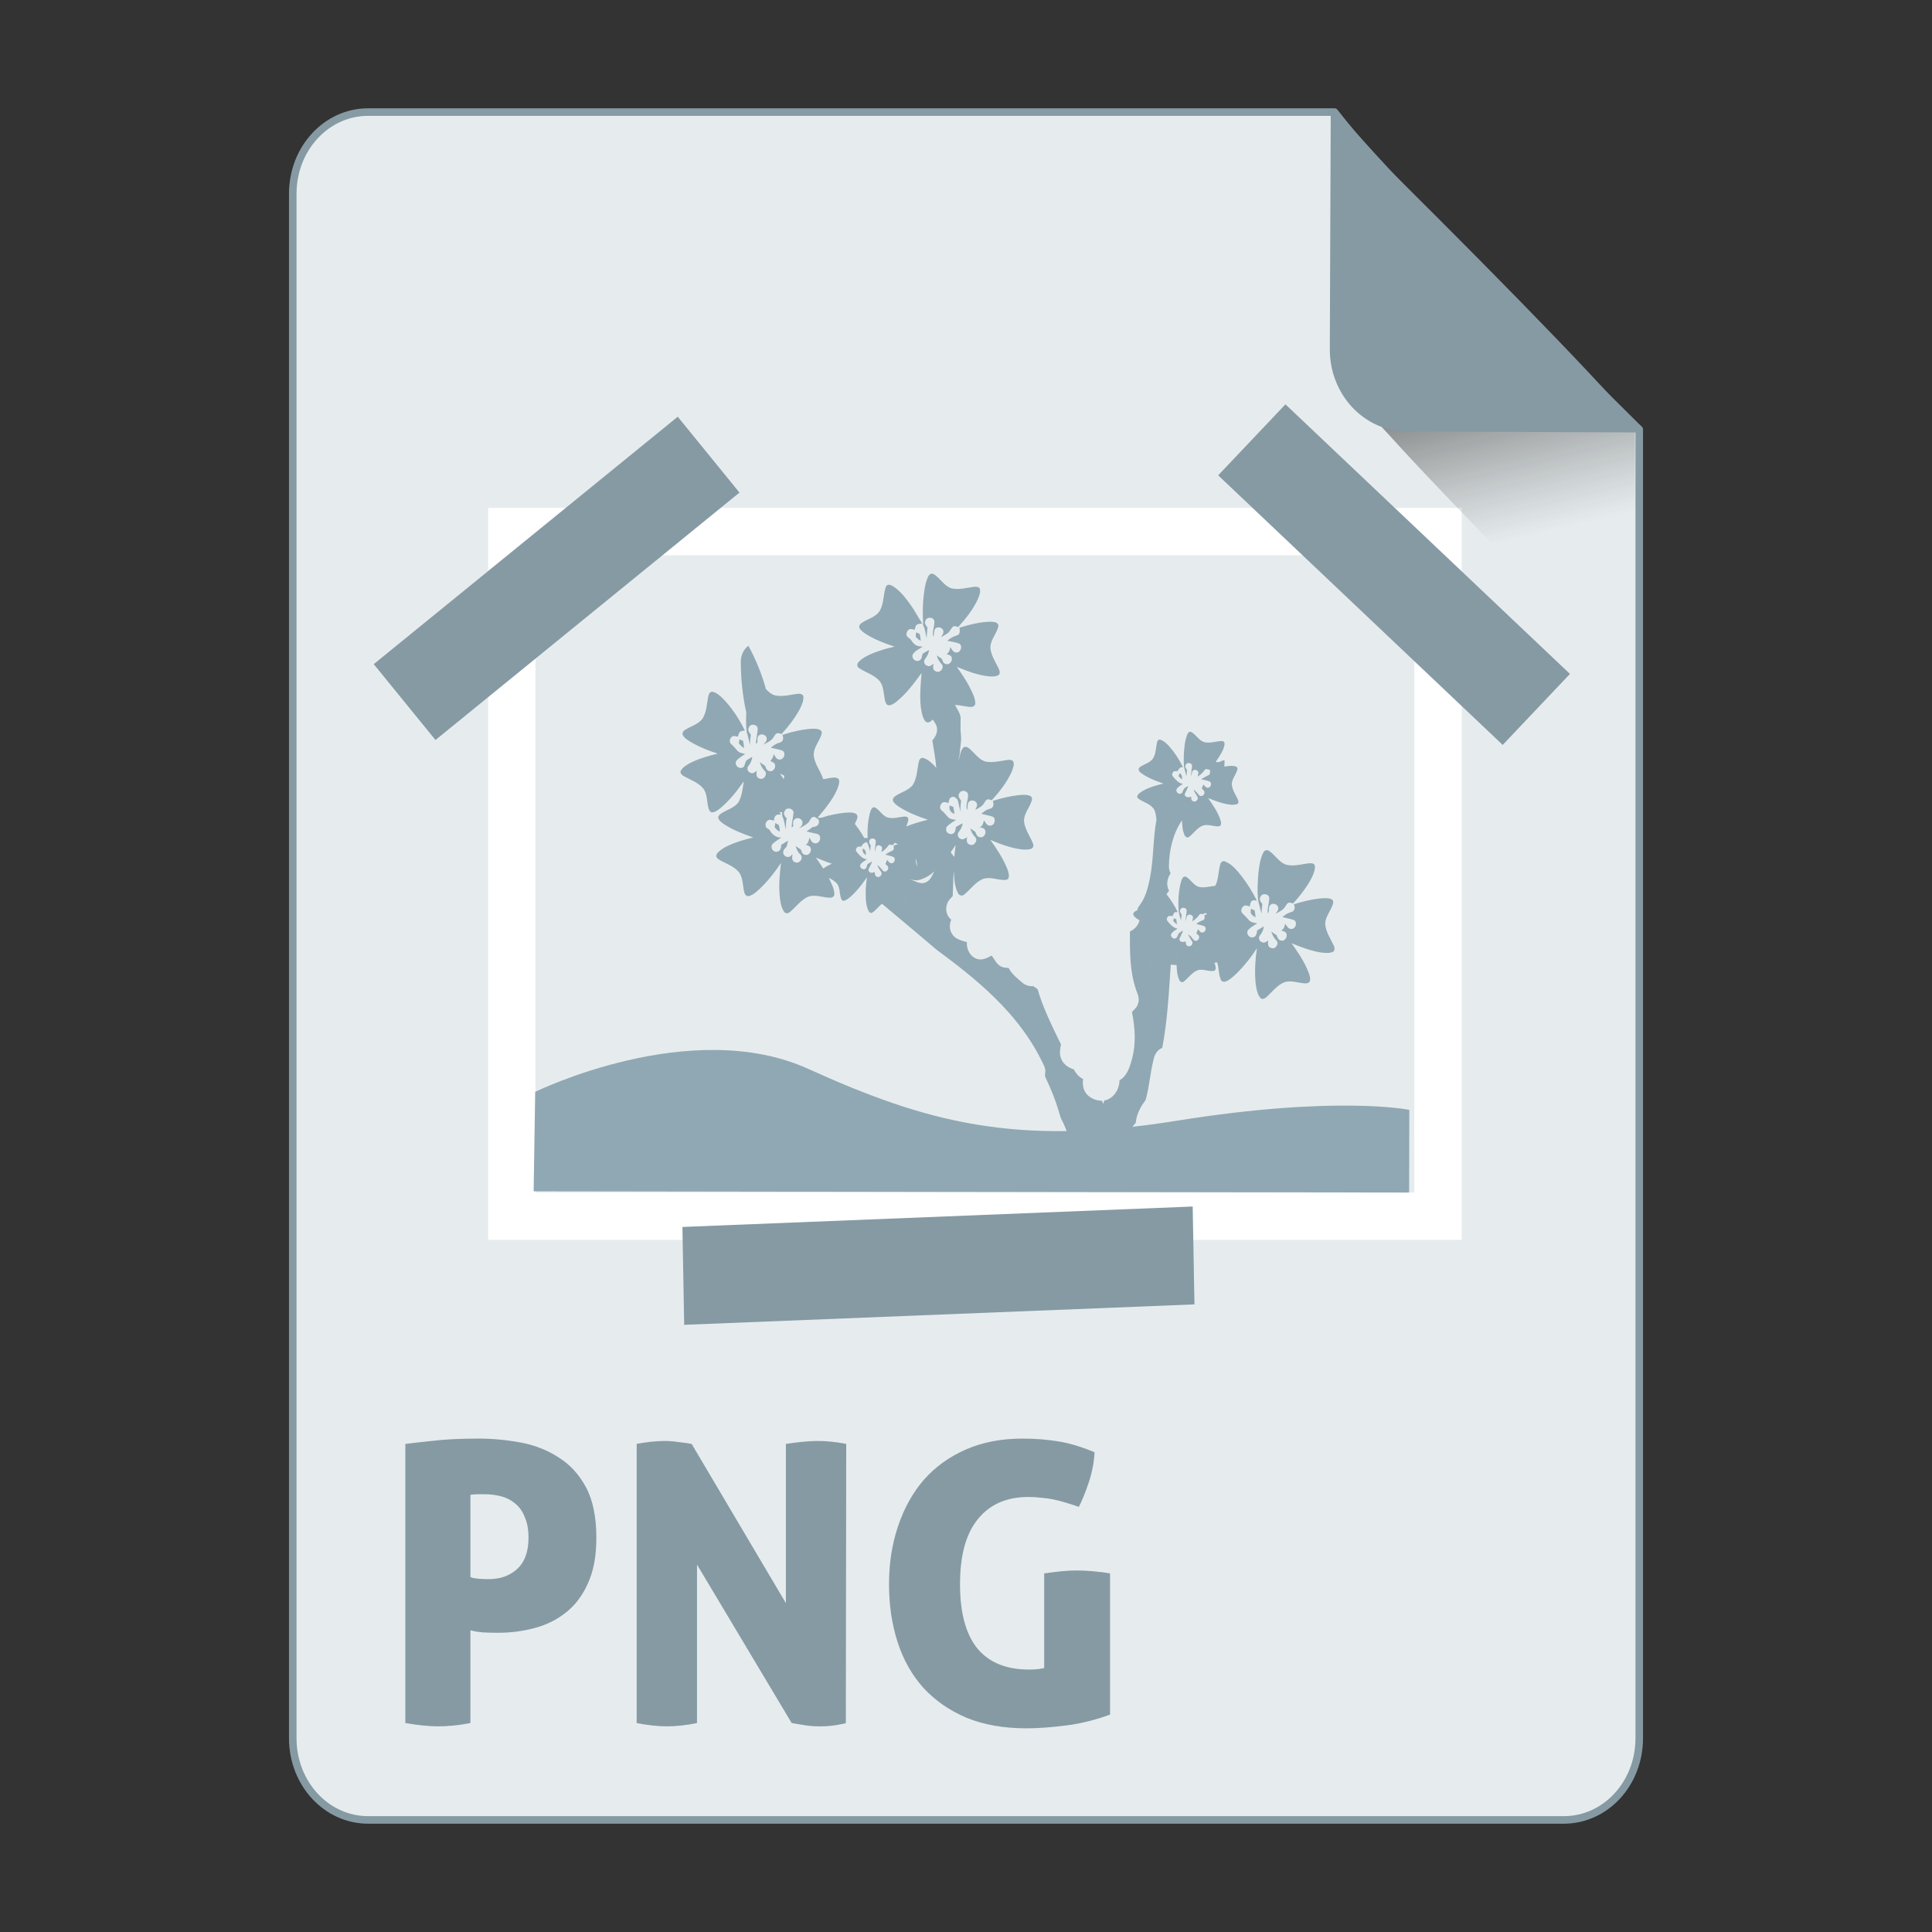 <?xml version="1.0" encoding="UTF-8" standalone="no"?>
<!-- Created with Inkscape (http://www.inkscape.org/) -->

<svg
   xmlns:osb="http://www.openswatchbook.org/uri/2009/osb"
   xmlns:dc="http://purl.org/dc/elements/1.1/"
   xmlns:cc="http://creativecommons.org/ns#"
   xmlns:rdf="http://www.w3.org/1999/02/22-rdf-syntax-ns#"
   xmlns:svg="http://www.w3.org/2000/svg"
   xmlns="http://www.w3.org/2000/svg"
   xmlns:xlink="http://www.w3.org/1999/xlink"
   xmlns:sodipodi="http://sodipodi.sourceforge.net/DTD/sodipodi-0.dtd"
   xmlns:inkscape="http://www.inkscape.org/namespaces/inkscape"
   width="512px"
   height="512px"
   viewBox="0 0 512 512"
   version="1.1"
   id="SVGRoot"
   inkscape:version="0.92.1 r15371"
   sodipodi:docname="png.svg">
  <rect x="0" y="0" width="512" height="512" fill="#333333" stroke="none"/>
  <sodipodi:namedview
     id="base"
     pagecolor="#ffffff"
     bordercolor="#666666"
     borderopacity="1.0"
     inkscape:pageopacity="0.0"
     inkscape:pageshadow="2"
     inkscape:zoom="0.25"
     inkscape:cx="218.37754"
     inkscape:cy="150.59474"
     inkscape:document-units="px"
     inkscape:current-layer="layer1"
     showgrid="false"
     inkscape:window-width="718"
     inkscape:window-height="475"
     inkscape:window-x="524"
     inkscape:window-y="119"
     inkscape:window-maximized="0" />
  <defs
     id="defs4710">
    <linearGradient
       id="linearGradient8384"
       inkscape:collect="always">
      <stop
         id="stop8380"
         offset="0"
         style="stop-color:#181818;stop-opacity:0.624" />
      <stop
         id="stop8382"
         offset="1"
         style="stop-color:#404040;stop-opacity:0" />
    </linearGradient>
    <linearGradient
       inkscape:collect="always"
       id="linearGradient4573">
      <stop
         style="stop-color:#181818;stop-opacity:0.306"
         offset="0"
         id="stop4569" />
      <stop
         style="stop-color:#404040;stop-opacity:0"
         offset="1"
         id="stop4571" />
    </linearGradient>
    <marker
       inkscape:stockid="DotM"
       orient="auto"
       refY="0.0"
       refX="0.0"
       id="DotM"
       style="overflow:visible"
       inkscape:isstock="true">
      <path
         id="path4618"
         d="M -2.5,-1.0 C -2.5,1.76 -4.74,4.0 -7.5,4.0 C -10.26,4.0 -12.5,1.76 -12.5,-1.0 C -12.5,-3.76 -10.26,-6.0 -7.5,-6.0 C -4.74,-6.0 -2.5,-3.76 -2.5,-1.0 z "
         style="fill-rule:evenodd;stroke:#000000;stroke-width:1.0pt"
         transform="scale(0.4) translate(7.4, 1)" />
    </marker>
    <linearGradient
       osb:paint="solid"
       id="linearGradient5207">
      <stop
         id="stop5209"
         offset="0"
         style="stop-color:#000015;stop-opacity:1;" />
    </linearGradient>
    <clipPath
       id="clipPath3006-9-8"
       clipPathUnits="userSpaceOnUse">
      <path
         inkscape:export-ydpi="90"
         inkscape:export-xdpi="90"
         transform="matrix(1.202,0,0,1.202,-93.204,-75.172)"
         d="m 483,275.5 a 192.5,192.5 0 1 1 -385,0 192.5,192.5 0 1 1 385,0 z"
         sodipodi:ry="192.5"
         sodipodi:rx="192.5"
         sodipodi:cy="275.5"
         sodipodi:cx="290.5"
         id="path3008-1-1"
         style="fill:#ffffff;fill-opacity:1;stroke:none;display:inline"
         sodipodi:type="arc" />
    </clipPath>
    <mask
       id="mask3818-4"
       maskUnits="userSpaceOnUse">
      <path
         sodipodi:type="arc"
         style="fill:#ffffff;fill-opacity:1;stroke:none;display:inline"
         id="path3820-9"
         sodipodi:cx="290.5"
         sodipodi:cy="275.5"
         sodipodi:rx="192.5"
         sodipodi:ry="192.5"
         d="m 483,275.5 a 192.5,192.5 0 1 1 -385,0 192.5,192.5 0 1 1 385,0 z"
         transform="matrix(1.202,0,0,1.202,-93.204,-75.172)"
         inkscape:export-xdpi="90"
         inkscape:export-ydpi="90" />
    </mask>
    <clipPath
       id="clipPath3006"
       clipPathUnits="userSpaceOnUse">
      <path
         inkscape:export-ydpi="90"
         inkscape:export-xdpi="90"
         transform="matrix(1.202,0,0,1.202,-93.204,-75.172)"
         d="m 483,275.5 a 192.5,192.5 0 1 1 -385,0 192.5,192.5 0 1 1 385,0 z"
         sodipodi:ry="192.5"
         sodipodi:rx="192.5"
         sodipodi:cy="275.5"
         sodipodi:cx="290.5"
         id="path3008"
         style="fill:#ffffff;fill-opacity:1;stroke:none;display:inline"
         sodipodi:type="arc" />
    </clipPath>
    <clipPath
       id="clipPath3006-9"
       clipPathUnits="userSpaceOnUse">
      <path
         inkscape:export-ydpi="90"
         inkscape:export-xdpi="90"
         transform="matrix(1.202,0,0,1.202,-93.204,-75.172)"
         d="m 483,275.5 a 192.5,192.5 0 1 1 -385,0 192.5,192.5 0 1 1 385,0 z"
         sodipodi:ry="192.5"
         sodipodi:rx="192.5"
         sodipodi:cy="275.5"
         sodipodi:cx="290.5"
         id="path3008-1"
         style="fill:#ffffff;fill-opacity:1;stroke:none;display:inline"
         sodipodi:type="arc" />
    </clipPath>
    <mask
       maskUnits="userSpaceOnUse"
       id="mask3818-0">
      <path
         inkscape:export-ydpi="90"
         inkscape:export-xdpi="90"
         transform="matrix(1.202,0,0,1.202,-93.204,-75.172)"
         d="m 483,275.5 a 192.5,192.5 0 1 1 -385,0 192.5,192.5 0 1 1 385,0 z"
         sodipodi:ry="192.5"
         sodipodi:rx="192.5"
         sodipodi:cy="275.5"
         sodipodi:cx="290.5"
         id="path3820-8"
         style="fill:#ffffff;fill-opacity:1;stroke:none;display:inline"
         sodipodi:type="arc" />
    </mask>
    <mask
       maskUnits="userSpaceOnUse"
       id="mask3818-2">
      <path
         inkscape:export-ydpi="90"
         inkscape:export-xdpi="90"
         transform="matrix(1.202,0,0,1.202,-93.204,-75.172)"
         d="m 483,275.5 a 192.5,192.5 0 1 1 -385,0 192.5,192.5 0 1 1 385,0 z"
         sodipodi:ry="192.5"
         sodipodi:rx="192.5"
         sodipodi:cy="275.5"
         sodipodi:cx="290.5"
         id="path3820-2-2"
         style="fill:#ffffff;fill-opacity:1;stroke:none;display:inline"
         sodipodi:type="arc" />
    </mask>
    <clipPath
       id="clipPath3934"
       clipPathUnits="userSpaceOnUse">
      <path
         id="path3936"
         d="m 0,0 0,1024 1024,0 L 1024,0 0,0 z m 278.438,333.844 119.781,0 c 9.837,42.315 19.86,84.586 29.938,126.844 9.87,-42.288 20.051,-84.502 29.688,-126.844 l 108.906,0 c 9.636,42.341 19.818,84.556 29.688,126.844 10.078,-42.258 20.1,-84.529 29.938,-126.844 l 119.188,0 c -26.262,110.731 -52.496,221.469 -78.281,332.312 l -122.812,0 c -10.594,-45.557 -21.466,-91.049 -32.375,-136.531 -10.663,45.511 -21.561,90.969 -32,136.531 l -122.812,0 c -25.714,-110.035 -52.029,-219.929 -78.25,-329.844 l -0.594,-2.469 z"
         style="fill:#ff3232;fill-opacity:1;stroke:none"
         inkscape:connector-curvature="0" />
    </clipPath>
    <clipPath
       id="clipPath3929"
       clipPathUnits="userSpaceOnUse">
      <path
         inkscape:connector-curvature="0"
         style="fill:#ff3232;fill-opacity:1;stroke:none"
         d="m 0,0 0,1024 1024,0 L 1024,0 0,0 z m 278.438,333.844 119.781,0 c 9.837,42.315 19.86,84.586 29.938,126.844 9.87,-42.288 20.051,-84.502 29.688,-126.844 l 108.906,0 c 9.636,42.341 19.818,84.556 29.688,126.844 10.078,-42.258 20.1,-84.529 29.938,-126.844 l 119.188,0 c -26.262,110.731 -52.496,221.469 -78.281,332.312 l -122.812,0 c -10.594,-45.557 -21.466,-91.049 -32.375,-136.531 -10.663,45.511 -21.561,90.969 -32,136.531 l -122.812,0 c -25.714,-110.035 -52.029,-219.929 -78.25,-329.844 l -0.594,-2.469 z"
         id="path3931" />
    </clipPath>
    <mask
       maskUnits="userSpaceOnUse"
       id="mask3818">
      <path
         inkscape:export-ydpi="90"
         inkscape:export-xdpi="90"
         transform="matrix(1.202,0,0,1.202,-93.204,-75.172)"
         d="m 483,275.5 a 192.5,192.5 0 1 1 -385,0 192.5,192.5 0 1 1 385,0 z"
         sodipodi:ry="192.5"
         sodipodi:rx="192.5"
         sodipodi:cy="275.5"
         sodipodi:cx="290.5"
         id="path3820"
         style="fill:#ffffff;fill-opacity:1;stroke:none;display:inline"
         sodipodi:type="arc" />
    </mask>
    <linearGradient
       inkscape:collect="always"
       xlink:href="#linearGradient4573"
       id="linearGradient4575"
       x1="408.843"
       y1="89.269"
       x2="420.611"
       y2="138.413"
       gradientUnits="userSpaceOnUse"
       gradientTransform="matrix(0.997,0,0,1,1.252,0)" />
    <linearGradient
       inkscape:collect="always"
       xlink:href="#linearGradient8384"
       id="linearGradient6771"
       gradientUnits="userSpaceOnUse"
       gradientTransform="matrix(0.997,0,0,1,1.252,0)"
       x1="408.843"
       y1="89.269"
       x2="420.611"
       y2="138.413" />
  </defs>
  <g
     id="layer1"
     inkscape:groupmode="layer"
     inkscape:label="Capa 1">
    <path
       style="opacity:1;fill:#e6ecee;fill-opacity:1;fill-rule:evenodd;stroke:#869aa4;stroke-width:2;stroke-linejoin:round;stroke-miterlimit:4;stroke-dasharray:none;stroke-dashoffset:0;stroke-opacity:1;paint-order:normal"
       d="m 97.584,29.7 c -11.079,0 -19.998,9.652 -19.998,21.641 V 460.661 c 0,11.989 8.919,21.639 19.998,21.639 H 414.416 c 11.079,0 19.998,-9.65 19.998,-21.639 V 113.796 c -0.334,-0.33 -0.469,-0.432 -0.814,-0.773 -9.642,-9.532 -23.807,-23.701 -37.645,-37.822 -6.919,-7.06 -13.755,-14.11 -19.904,-20.561 -6.149,-6.451 -11.609,-12.303 -15.775,-16.973 -3.083,-3.455 -4.823,-5.683 -6.625,-7.967 z"
       id="path4506"
       inkscape:connector-curvature="0"
       sodipodi:nodetypes="ssssssccccccs" />
    <g
       id="g4584"
       transform="matrix(0.383,0,0,0.383,74.407,31.974)"
       style="fill:#75abd3;fill-opacity:1;stroke:#9dc4df;stroke-opacity:1" />
    <path
       style="opacity:1;fill:#869aa4;fill-opacity:1;fill-rule:evenodd;stroke:#e6ecee;stroke-width:0.851;stroke-linecap:square;stroke-linejoin:miter;stroke-miterlimit:4;stroke-dasharray:none;stroke-dashoffset:0;stroke-opacity:1;paint-order:markers fill stroke"
       d="M 126.869 380.816 C 121.847 380.816 117.661 381.027 114.312 381.445 C 111.034 381.794 108.595 382.072 106.99 382.281 L 106.99 456.986 C 110.617 457.614 113.65 457.928 116.092 457.928 C 117.347 457.928 118.707 457.858 120.172 457.719 C 121.637 457.579 123.276 457.335 125.09 456.986 L 125.09 432.607 C 125.648 432.747 126.589 432.886 127.914 433.025 C 129.309 433.095 130.671 433.131 131.996 433.131 C 135.344 433.131 138.588 432.712 141.727 431.875 C 144.935 431.038 147.76 429.642 150.201 427.689 C 152.712 425.736 154.699 423.122 156.164 419.844 C 157.699 416.565 158.467 412.448 158.467 407.496 C 158.467 401.916 157.524 397.382 155.641 393.895 C 153.757 390.407 151.282 387.723 148.213 385.84 C 145.214 383.887 141.831 382.561 138.064 381.863 C 134.298 381.166 130.566 380.816 126.869 380.816 z M 270.955 380.816 C 265.305 380.816 260.249 381.793 255.785 383.746 C 251.321 385.699 247.553 388.421 244.484 391.908 C 241.485 395.396 239.182 399.545 237.578 404.357 C 235.974 409.101 235.172 414.264 235.172 419.844 C 235.172 425.424 235.94 430.585 237.475 435.328 C 239.009 440.071 241.31 444.151 244.379 447.568 C 247.518 450.986 251.391 453.672 255.994 455.625 C 260.598 457.508 265.967 458.451 272.105 458.451 C 274.965 458.451 278.384 458.207 282.359 457.719 C 286.405 457.23 290.486 456.218 294.602 454.684 L 294.602 416.6 C 292.997 416.321 291.358 416.112 289.684 415.973 C 288.01 415.833 286.58 415.762 285.395 415.762 C 284.139 415.762 282.777 415.833 281.312 415.973 C 279.848 416.112 278.174 416.321 276.291 416.6 L 276.291 441.711 C 275.245 441.92 274.06 442.023 272.734 442.023 C 266.805 442.023 262.341 440.211 259.342 436.584 C 256.342 432.887 254.842 427.307 254.842 419.844 C 254.842 412.311 256.376 406.659 259.445 402.893 C 262.514 399.056 266.876 397.139 272.525 397.139 C 273.711 397.139 274.827 397.208 275.873 397.348 C 276.919 397.417 277.965 397.558 279.012 397.768 C 280.058 397.977 281.14 398.255 282.256 398.604 C 283.442 398.952 284.732 399.371 286.127 399.859 C 287.103 397.976 288.044 395.673 288.951 392.953 C 289.858 390.233 290.38 387.444 290.52 384.584 C 286.892 383.049 283.546 382.037 280.477 381.549 C 277.477 381.061 274.303 380.816 270.955 380.816 z M 176.141 381.445 C 174.955 381.445 173.736 381.515 172.48 381.654 C 171.225 381.794 169.829 382.002 168.295 382.281 L 168.295 456.986 C 171.434 457.614 174.258 457.928 176.77 457.928 C 179.281 457.928 182.07 457.614 185.139 456.986 L 185.139 416.182 L 209.518 456.986 C 210.145 457.126 211.158 457.301 212.553 457.51 C 213.948 457.789 215.516 457.928 217.26 457.928 C 218.794 457.928 220.226 457.823 221.551 457.613 C 222.876 457.404 223.886 457.196 224.584 456.986 L 224.689 382.281 C 223.225 382.002 221.829 381.794 220.504 381.654 C 219.179 381.515 217.922 381.445 216.736 381.445 C 215.551 381.445 214.226 381.515 212.762 381.654 C 211.297 381.794 209.657 382.002 207.844 382.281 L 207.844 423.295 L 183.57 382.281 C 182.594 382.072 181.409 381.897 180.014 381.758 C 178.688 381.549 177.396 381.445 176.141 381.445 z M 126.764 396.406 L 128.229 396.406 C 129.763 396.406 131.228 396.581 132.623 396.93 C 134.018 397.278 135.239 397.906 136.285 398.812 C 137.331 399.65 138.133 400.801 138.691 402.266 C 139.319 403.661 139.633 405.404 139.633 407.496 C 139.633 411.053 138.692 413.705 136.809 415.449 C 134.925 417.193 132.484 418.064 129.484 418.064 C 128.578 418.064 127.706 418.029 126.869 417.959 C 126.032 417.889 125.439 417.786 125.09 417.646 L 125.09 396.512 C 125.648 396.442 126.206 396.406 126.764 396.406 z "
       id="rect4610" />
    <rect
       ry="0"
       y="140.877"
       x="135.634"
       height="181.427"
       width="245.46"
       id="rect4624"
       style="opacity:1;fill:#e6ecee;fill-opacity:1;fill-rule:evenodd;stroke:#ffffff;stroke-width:12.542;stroke-linecap:square;stroke-linejoin:miter;stroke-miterlimit:4;stroke-dasharray:none;stroke-dashoffset:0;stroke-opacity:1;paint-order:normal" />
    <g
       inkscape:label="Capa 1"
       id="layer1-1"
       transform="matrix(0.506,0,0,0.506,383.354,-42.513)"
       style="fill:#90a8b3;fill-opacity:1">
      <g
         style="fill:#90a8b3;fill-opacity:1;stroke:#9dc4df;stroke-opacity:1"
         transform="matrix(0.383,0,0,0.383,74.407,31.974)"
         id="g4584-5" />
      <g
         transform="matrix(0.672,-0.101,0.101,0.672,-139.749,-109.562)"
         id="g5935"
         style="fill:#90a8b3;fill-opacity:1">
        <g
           transform="matrix(0.944,0,0,0.944,29.03,26.129)"
           id="g6341"
           style="fill:#90a8b3;fill-opacity:1">
          <g
             id="g6300"
             transform="matrix(1.276,0.651,-0.651,1.276,1062.229,-931.193)"
             style="fill:#90a8b3;fill-opacity:1">
            <g
               style="fill:#90a8b3;fill-opacity:1;stroke:none;stroke-opacity:1"
               transform="matrix(0.44,0,0,0.44,-556.781,2035.154)"
               id="g6244">
              <path
                 inkscape:connector-curvature="0"
                 id="path6228"
                 style="fill:#90a8b3;fill-opacity:1;stroke:none;stroke-width:0.105;stroke-opacity:1"
                 d="m 369.991,-928.217 c -1.611,-0.38 -3.255,-0.671 -4.921,-0.884 0.324,1.778 0.637,3.557 0.928,5.335 2.494,1.633 5.089,3.501 8.232,3.12 -1.23,-2.617 -2.349,-5.346 -4.239,-7.572 z m 119.822,1.219 c -1.253,-3.087 -2.74,-6.8 -6.744,-6.621 0.168,3.825 3.132,6.185 6.744,6.621 z m 475.273,-12.326 c -2.93,-4.295 -7.762,-6.487 -12.538,-8.042 3.188,3.109 6.442,6.163 9.373,9.507 0.794,-0.358 2.371,-1.096 3.165,-1.465 z m -477.611,-1.957 c -1.107,-2.528 -1.868,-5.19 -2.897,-7.751 l -0.38,0.492 c -1.141,0.761 -2.461,1.096 -3.971,1.018 1.633,1.454 3.232,2.93 4.888,4.34 0.794,0.638 1.588,1.264 2.36,1.901 z m 112.932,-14.585 c 0.66,-1.532 0.291,-2.751 -1.107,-3.635 -0.47,1.476 -0.101,2.684 1.107,3.635 z m 296.866,-19.629 c -1.141,-0.145 -2.282,-0.291 -3.445,-0.425 0.101,1.208 0.19,2.427 0.257,3.657 1.935,1.152 3.948,2.136 6.096,2.785 -0.906,-2.036 -1.89,-4.038 -2.908,-6.017 z m 66.404,-17.325 c -3.288,-1.812 -0.291,3.702 0,0 z m -671.923,-24.003 c -1.655,-0.134 -3.344,-0.268 -5.044,-0.392 0.313,1.7 0.593,3.411 0.85,5.134 2.494,1.734 5.235,3.132 8.21,3.792 -0.973,-2.998 -2.382,-5.838 -4.015,-8.534 z m 697.984,-1.79 c -1.722,-0.157 -3.445,-0.313 -5.179,-0.47 0.828,2.047 0.548,4.888 2.628,6.219 1.879,1.544 4.362,1.913 6.644,2.483 -1.085,-2.874 -2.483,-5.615 -4.094,-8.232 z m -412.639,-3.411 c -1.644,-0.078 -3.311,-0.157 -4.977,-0.224 0.19,5.022 4.373,8.612 9.362,8.344 -1.253,-2.818 -2.729,-5.525 -4.384,-8.12 z m 381.735,-33.923 c -7.65,-4.798 -15.748,-10.055 -25.02,-10.603 -3.176,-0.649 -5.525,2.405 -5.1,5.391 0.347,9.518 4.127,18.846 2.718,28.465 -6.543,2.93 -12.628,7.516 -19.976,8.143 -7.471,0.056 -13.019,-6.196 -20.166,-7.259 -4.127,0.392 -3.68,5.66 -3.669,8.691 0.984,13.343 4.72,26.519 10.189,38.699 1.913,2.774 3.769,5.604 5.637,8.422 -0.403,-2.394 -0.839,-4.787 -1.32,-7.169 -1.868,-1.622 -4.787,-3.389 -3.713,-6.342 0.459,-3.769 6.834,-4.619 8.019,-0.995 1.253,4.563 1.521,9.384 3.4,13.78 0.067,-3.121 -2.147,-7.114 0.716,-9.529 1.543,-0.817 3.601,-0.962 5.134,-0.078 2.248,1.521 1.521,4.586 1.935,6.901 2.696,-3.165 4.765,-6.778 5.939,-10.782 0.503,-2.304 3.266,-2.248 5.022,-2.975 0.705,-1.633 2.707,-2.93 4.15,-1.309 -0.66,1.085 -1.588,1.868 -2.763,2.349 1.398,1.879 2.684,5.1 0.369,6.8 -2.584,2.125 -4.91,4.53 -6.711,7.371 3.758,-0.157 7.505,-0.749 11.241,-0.459 3.702,1.297 3.445,7.505 -0.324,8.556 -2.505,0.817 -4.541,-1.309 -6.565,-2.416 -0.089,1.913 -0.213,3.848 -0.347,5.782 1.812,1.051 4.709,1.365 5.089,3.848 1.107,3.143 -2.125,7.102 -5.413,5.458 -2.975,-1.879 -5.861,-4.027 -9.418,-4.664 2.293,2.774 5.201,4.888 7.975,7.125 2.718,2.382 0.38,7.729 -3.266,7.326 -2.93,0.347 -3.769,-2.841 -4.877,-4.843 -2.36,2.405 -7.427,3.814 -8.623,-0.492 0.291,-3.87 1.107,-7.673 1.186,-11.554 -1.834,2.025 -4.519,3.915 -4.463,6.968 -0.447,2.069 0.067,4.977 -2.304,6.04 -3.143,1.365 -7.192,-1.186 -6.353,-4.787 1.063,-3.221 3.501,-5.727 5.481,-8.389 -5.805,0.682 -10.995,-2.293 -15.659,-5.369 -2.215,-1.409 -1.935,-4.798 -0.369,-6.588 1.521,-0.749 3.221,-1.063 4.821,-1.521 0.123,-1.51 0.145,-3.031 0.436,-4.496 0.671,-1.667 2.763,-1.834 4.194,-2.461 -6.331,-6.621 -13.589,-12.326 -21.195,-17.415 -5.268,-3.244 -10.816,-6.856 -17.18,-7.192 -1.924,-0.257 -4.071,0.94 -3.814,3.143 -0.045,7.807 3.669,15.603 1.432,23.399 -1.745,4.955 -5.95,8.444 -9.518,12.113 -1.868,1.935 -4.955,4.686 -3.087,7.606 2.561,2.595 6.398,3.311 9.809,4.116 8.467,1.778 17.157,2.069 25.77,2.315 -7.796,5.078 -15.681,10.301 -21.978,17.247 -2.248,2.662 -4.709,5.66 -4.776,9.328 0.895,1.946 3.121,2.505 5.011,2.886 6.711,1.32 14.014,1.275 19.954,5.056 5.894,4.329 6.99,12.27 11.789,17.459 2.807,2.259 5.805,-1.063 7.393,-3.232 6.99,-10.212 10.916,-22.123 14.551,-33.845 1.879,7.595 3.512,15.267 6.23,22.616 2.304,6.073 4.798,12.359 9.362,17.124 1.51,1.857 4.653,2.572 6.118,0.28 4.273,-6.297 6.174,-14.238 12.035,-19.406 6.118,-4.921 14.887,-2.684 21.352,-6.588 2.069,-3.59 -1.342,-7.225 -3.4,-9.954 -2.93,-3.344 -6.185,-6.398 -9.373,-9.507 4.776,1.555 9.608,3.747 12.538,8.042 4.709,6.096 6.51,14.014 11.71,19.763 1.745,2.17 4.988,1.79 6.879,0.034 4.608,-3.937 7.304,-9.541 10.212,-14.742 6.14,-12.348 10.939,-25.378 14.283,-38.744 2.662,14.417 6.353,28.745 12.236,42.211 2.908,6.308 6.185,12.941 11.923,17.135 2.696,1.879 5.827,-0.134 7.181,-2.617 5.324,-8.746 8.243,-19.271 16.229,-26.161 7.046,-5.324 16.352,-4.865 24.562,-6.823 2.595,-0.615 5.905,-1.644 6.398,-4.675 0.101,-4.015 -2.617,-7.337 -4.921,-10.357 -9.373,-11.442 -21.24,-20.479 -33.14,-29.136 13.12,0.917 26.407,1.476 39.449,-0.582 5.112,-1.018 10.626,-2.114 14.686,-5.581 2.819,-2.55 0.604,-6.442 -1.555,-8.59 -6.89,-7.237 -15.558,-13.522 -19.238,-23.175 -2.763,-9.518 2.203,-19.036 1.32,-28.633 -0.168,-2.651 -2.752,-4.105 -5.212,-4.015 -5.246,0.414 -10.089,2.651 -14.82,4.787 -9.798,4.731 -18.969,10.648 -27.761,17.023 1.711,1.801 3.154,4.116 2.584,6.722 0,2.517 -2.505,3.635 -4.161,5.056 -3.165,2.181 -5.19,5.514 -7.348,8.623 5.235,-0.19 10.424,-1.242 15.67,-1.096 5.268,1.242 5.693,9.63 0.861,11.8 -3.971,2.024 -7.427,-1.611 -10.38,-3.758 0.604,3.568 0.682,7.36 -2.013,10.156 1.957,-0.011 3.982,-0.403 5.872,0.212 5.212,2.349 4.004,11.957 -2.125,12.068 -3.389,0.738 -5.469,-2.326 -7.315,-4.586 -2.707,-0.884 -5.447,-1.711 -8.198,-2.505 2.662,3.657 5.872,6.923 9.988,8.925 5.134,2.696 2.517,11.923 -3.411,11.364 -4.63,0.425 -6.096,-4.362 -6.599,-8.02 -1.801,2.114 -3.59,5.212 -6.867,4.686 -4.071,0.313 -7.091,-4.407 -5.313,-8.008 1.644,-3.881 1.801,-8.087 0.962,-12.18 -2.248,2.461 -4.429,4.988 -6.543,7.572 0.548,3.501 1.734,8.366 -2.259,10.323 -4.586,2.662 -10.659,-1.823 -9.06,-7.013 2.036,-4.519 5.492,-8.199 8.534,-12.035 -3.892,0.671 -8.266,1.644 -11.878,-0.548 -3.333,-2.013 -6.733,-3.904 -10.301,-5.492 -3.579,-1.499 -3.769,-6.644 -1.678,-9.429 1.745,-2.461 5.1,-1.823 7.684,-2.092 -0.19,-2.517 -1.253,-5.38 0.403,-7.617 1.264,-1.957 3.792,-2.047 5.827,-2.483 -8.937,-9.183 -18.969,-17.28 -29.606,-24.394 m 4.843,63.127 c -0.291,3.702 -3.288,-1.812 0,0 z M 347.745,-1095.821 c -1.555,-3.523 -6.029,-2.315 -8.758,-0.984 -8.4,4.049 -16.385,9.597 -25.825,10.939 -5.123,0.582 -10.021,-1.51 -14.462,-3.825 -3.948,-1.845 -7.729,-4.082 -11.833,-5.57 -1.991,-0.593 -4.642,-1.298 -6.331,0.391 -2.069,2.058 -2.125,5.201 -2.237,7.941 -0.179,11.453 2.662,22.672 5.592,33.666 2.528,8.254 4.989,16.609 8.825,24.36 3.389,4.317 5.962,9.205 8.959,13.791 -1.141,-4.116 -2.103,-8.266 -2.919,-12.449 -2.651,-1.857 -6.185,-4.049 -5.335,-7.885 -0.235,-5.794 8.489,-7.751 11.118,-2.942 2.035,6.476 2.091,13.422 4.25,19.898 0.459,-0.794 0.906,-1.577 1.32,-2.36 -1.04,-2.752 -2.763,-5.805 -1.331,-8.746 2.058,-4.563 10.066,-4.194 11.297,0.817 0.984,2.908 -0.817,5.637 -1.879,8.243 2.897,-2.964 5.961,-5.861 8.098,-9.44 1.689,-2.818 1.566,-6.319 3.143,-9.16 1.599,-2.091 4.452,-1.823 6.755,-1.79 5.313,-11.889 9.652,-24.305 12.035,-37.122 0.884,-5.85 1.734,-12.124 -0.481,-17.773 z m 698.901,0.962 c -0.38,-2.338 -1.566,-5.1 -4.295,-5.257 -3.814,0.201 -7.102,2.326 -10.413,4.004 -7.225,3.892 -14.775,8.243 -23.197,8.411 -9.473,-0.57 -16.822,-7.65 -25.77,-9.977 -2.83,-0.883 -5.783,1.197 -6.152,4.071 -1.555,8.948 0.436,18.041 2.159,26.821 2.998,12.236 6.163,24.662 11.889,35.925 3.031,4.463 5.76,9.116 8.758,13.589 -1.163,-4.116 -2.114,-8.277 -2.93,-12.471 -2.919,-1.611 -6.196,-4.116 -5.279,-7.941 0.246,-5.402 8.198,-7.27 11.039,-2.863 2.349,6.588 1.857,13.892 4.653,20.379 1.924,-3.825 -2.382,-7.796 -0.157,-11.554 2.058,-4.273 9.205,-3.892 10.95,0.47 1.275,2.696 -0.269,5.592 -0.951,8.243 3.356,-3.87 7.673,-7.415 8.858,-12.628 0.604,-1.868 0.76,-3.937 1.834,-5.604 1.633,-1.879 4.351,-1.611 6.577,-1.644 4.34,-9.518 7.84,-19.428 10.435,-29.561 1.767,-7.304 3.176,-14.909 1.991,-22.414 z m -412.136,5.604 c 0,-4.519 0.895,-10.234 -2.819,-13.612 -3.21,-1.186 -6.476,0.537 -9.328,1.924 -8.019,4.228 -16.05,9.283 -25.3,10.1 -9.026,-0.391 -16.307,-6.442 -24.483,-9.541 -2.45,-0.94 -6.129,-1.309 -7.438,1.588 -2.752,5.536 -0.235,11.777 -0.783,17.638 2.047,12.102 5.044,24.058 9.194,35.612 1.118,3.266 2.818,6.375 3.243,9.842 -1.42,0.526 -2.382,-1.107 -3.445,-1.79 -10.089,-9.63 -21.072,-18.421 -33.107,-25.512 -6.208,-3.445 -12.963,-7.08 -20.267,-6.811 -3.691,0.358 -4.015,4.597 -3.646,7.494 1.118,9.831 4.418,19.786 2.092,29.707 -3.009,9.261 -12.225,14.149 -17.482,21.889 -1.342,1.857 -1.812,4.843 0.056,6.521 3.176,2.93 7.583,3.881 11.643,4.944 12.661,2.819 25.691,3.456 38.621,3.49 -8.299,5.179 -16.475,10.648 -23.824,17.135 -0.123,-3.546 0.716,-7.427 -0.962,-10.715 -1.118,-2.047 -3.769,-1.51 -5.548,-0.705 -6.532,2.874 -12.583,7.594 -19.954,8.019 -7.069,0.09 -12.426,-5.503 -19.059,-7.013 -4.228,-1.074 -4.932,4.205 -4.776,7.192 0.582,11.241 3.333,22.381 7.438,32.827 1.029,2.561 1.79,5.223 2.897,7.751 2.058,2.461 3.87,5.112 5.66,7.762 -0.47,-2.371 -0.951,-4.731 -1.488,-7.091 -1.454,-1.577 -4.071,-2.807 -3.624,-5.369 -0.537,-4.172 5.481,-5.794 7.729,-2.763 1.734,4.731 1.734,9.921 3.557,14.641 -0.179,-2.438 -0.57,-4.877 -0.537,-7.326 0.336,-2.572 3.389,-3.434 5.548,-2.774 3.288,0.749 2.382,4.776 2.953,7.248 2.942,-3.266 4.821,-7.203 6.152,-11.352 0.671,-2.159 3.389,-1.353 5.055,-1.767 0.57,-1.309 1.118,-2.617 1.655,-3.915 1.488,0.201 2.953,0.414 4.418,0.615 -1.566,1.051 -3.098,2.136 -4.709,3.165 0.526,2.203 2.494,5 0.47,6.968 -2.55,2.438 -5.156,4.843 -7.125,7.818 3.736,-0.157 7.472,-0.76 11.196,-0.492 3.68,1.119 3.669,7.471 -0.011,8.523 -2.572,0.872 -4.698,-1.174 -6.767,-2.326 -0.089,1.89 -0.224,3.78 -0.369,5.682 1.79,1.063 4.541,1.432 5.056,3.803 1.018,2.897 -1.297,6.454 -4.552,5.883 -3.4,-1.611 -6.331,-4.217 -10.122,-5 2.136,2.83 4.988,4.933 7.774,7.058 2.863,2.36 0.537,7.829 -3.244,7.427 -2.897,0.313 -3.758,-2.763 -4.765,-4.809 -1.913,1.197 -3.959,3.109 -6.409,2.17 -1.297,-0.727 -2.74,-2.125 -2.248,-3.78 0.514,-3.49 1.118,-6.979 1.13,-10.502 -1.6,1.745 -3.154,3.557 -4.675,5.413 -0.134,2.517 1.063,6.565 -2.159,7.628 -3.154,1.32 -6.834,-1.152 -6.308,-4.642 1.13,-3.4 3.747,-6.006 5.961,-8.724 -5.995,1.309 -11.341,-2.203 -16.184,-5.234 -1.801,-0.973 -1.6,-3.49 -1.096,-5.156 0.816,-2.103 3.478,-2.181 5.212,-3.121 0.101,-3.255 1.868,-5.794 4.507,-7.561 -1.655,-1.409 -3.255,-2.886 -4.888,-4.34 -5.268,-4.877 -11.051,-9.16 -17.046,-13.12 0.134,-4.082 2.315,-9.932 -1.913,-12.627 -3.3,-1.096 -6.912,-0.09 -10.111,1.018 -7.695,2.818 -14.909,6.823 -21.888,11.095 -4.877,2.461 -8.735,7.158 -14.194,8.243 1.286,-4.821 3.613,-9.261 5.19,-13.97 3.803,-11.241 7.561,-22.906 7.08,-34.919 -0.324,-2.796 -0.503,-6.633 -3.523,-7.908 -6.711,-0.548 -12.013,4.586 -17.873,7.058 -6.655,-9.373 -17.672,-15.457 -21.922,-26.586 -2.528,-8.78 1.219,-17.627 1.443,-26.43 0.045,-2.125 -0.202,-5.022 -2.561,-5.85 -4.105,-1.42 -8.389,0.481 -12.258,1.834 -11.822,4.933 -22.817,11.744 -33.051,19.406 1.7,1.913 3.199,4.362 2.472,7.024 -0.257,2.494 -2.796,3.534 -4.496,4.966 -3.053,2.125 -4.899,5.469 -7.035,8.433 5.268,-0.224 10.491,-1.253 15.759,-1.118 5.503,1.376 5.514,10.637 0.034,12.102 -3.847,1.421 -6.744,-1.991 -9.306,-4.25 0.134,3.344 -0.078,6.756 -1.387,9.887 2.248,0.481 5.055,0.034 6.677,1.968 3.188,3.49 1.32,10.447 -3.758,10.782 -3.411,0.682 -5.626,-2.226 -7.382,-4.619 -2.707,-0.884 -5.447,-1.678 -8.221,-2.405 2.64,3.411 5.604,6.677 9.552,8.579 5.536,2.393 3.188,12.214 -2.975,11.643 -4.876,0.425 -6.129,-4.832 -6.7,-8.579 -1.476,2.483 -3.188,5.782 -6.677,5.246 -3.982,0.347 -7.136,-4.138 -5.458,-7.773 1.599,-4.06 1.868,-8.4 0.996,-12.65 -1.622,1.812 -3.277,3.613 -4.754,5.559 -3.434,3.367 0.973,9.552 -3.568,12.247 -4.429,3.02 -10.939,-1.007 -9.585,-6.42 1.711,-4.541 5.245,-8.087 8.064,-11.957 -3.646,0.268 -7.628,1.118 -11.028,-0.772 -3.378,-1.913 -6.61,-4.138 -10.279,-5.559 -4.284,-1.432 -4.317,-8.02 -1.074,-10.547 1.857,-1.029 4.082,-0.962 6.085,-1.342 0.201,-2.427 -0.313,-5.111 0.996,-7.293 1.376,-1.555 3.478,-2.136 5.212,-3.12 -12.471,-12.493 -26.575,-23.801 -42.569,-31.451 -4.261,-1.778 -8.892,-3.523 -13.601,-2.785 -3.534,1.32 -3.053,5.671 -2.684,8.691 1.342,9.351 4.217,18.936 1.935,28.376 -3.02,8.858 -11.364,14.082 -16.99,21.106 -1.722,2.091 -2.483,5.782 -0.011,7.617 4.261,3.378 9.854,4.205 14.999,5.369 11.554,2.147 23.343,2.763 35.064,2.584 -10.793,6.756 -21.43,14.014 -30.367,23.164 -3.501,3.971 -7.348,8.232 -8.131,13.679 0.414,3.3 3.982,4.34 6.722,4.899 9.675,1.767 20.189,1.823 28.711,7.315 6.845,5.234 9.216,13.959 13.578,21.016 1.387,2.215 3.322,4.798 6.263,4.485 4.194,-1.264 6.61,-5.346 8.937,-8.746 8.02,-13.131 13.377,-27.727 17.594,-42.468 1.521,9.104 3.971,18.432 2.125,27.682 -2.662,9.317 -11.766,14.283 -17.18,21.765 -1.51,1.89 -2.461,5.033 -0.503,6.968 2.584,2.651 6.297,3.602 9.72,4.597 13.243,3.344 26.989,3.892 40.578,4.049 -9.608,6.051 -19.059,12.493 -27.358,20.3 -3.825,3.68 -7.471,7.706 -9.787,12.527 -0.995,2.058 -1.555,4.832 0.269,6.633 2.628,1.969 6.073,2.248 9.205,2.763 8.489,1.186 17.526,1.935 24.919,6.677 7.281,5.693 9.54,15.155 14.54,22.537 1.476,2.483 4.854,3.959 7.393,2.125 4.821,-3.613 7.639,-9.127 10.502,-14.261 6.42,-12.538 11.207,-25.848 14.842,-39.426 2.763,13.791 6.129,27.537 11.666,40.511 3.009,6.565 6.207,13.545 12.024,18.108 2.539,2.181 6.051,0.66 7.46,-2.002 5.447,-8.746 8.321,-19.361 16.285,-26.374 7.706,-5.961 18.108,-4.754 26.955,-7.561 2.752,-0.716 5.1,-3.411 3.937,-6.342 -2.539,-7.147 -8.556,-12.236 -13.556,-17.672 4.664,0.828 9.585,1.655 13.489,4.496 5.704,4.619 6.409,12.862 11.9,17.582 2.908,1.007 4.944,-1.801 6.543,-3.725 5.1,-7.114 8.333,-15.368 11.308,-23.544 1.275,-3.669 2.382,-7.382 3.501,-11.084 0.928,5.033 1.98,10.055 3.378,14.988 2.695,8.389 5.201,17.213 10.894,24.137 1.51,1.845 4.407,4.496 6.666,2.203 3.736,-4.407 5.201,-10.223 8.4,-14.976 2.93,-5.145 8.377,-8.12 14.171,-8.635 4.116,-1.074 9.775,-0.302 12.314,-4.418 -0.168,-3.232 -2.203,-5.917 -4.15,-8.333 -6.509,-7.706 -14.607,-13.824 -22.638,-19.842 7.863,0.492 15.804,1.029 23.633,-0.134 3.87,-0.481 7.852,-0.682 11.386,-2.45 6.923,-4.239 12.583,-10.323 16.173,-17.627 4.977,-9.619 9.037,-19.696 12.337,-30.009 1.174,-3.646 2.226,-7.348 3.143,-11.062 1.007,5.1 1.991,10.223 3.266,15.278 0.078,0.358 0.246,1.085 0.336,1.443 1.398,0.884 1.767,2.103 1.107,3.635 1.018,3.971 2.259,7.874 3.512,11.778 3.579,9.239 7.091,19.059 14.395,26.083 2.326,2.505 6.532,2.349 8.198,-0.794 5.894,-9.037 8.646,-20.446 17.381,-27.436 7.013,-4.731 15.882,-4.396 23.824,-6.263 2.606,-0.682 5.961,-1.633 6.543,-4.686 -0.011,-4.396 -3.076,-7.908 -5.626,-11.207 -9.35,-10.972 -20.792,-19.898 -32.436,-28.298 13.981,1.096 28.174,1.611 42.01,-1.062 4.217,-1.04 8.623,-2.181 12.035,-4.988 2.215,-1.801 1.51,-5.033 -0.101,-6.968 -6.8,-8.131 -16.352,-14.305 -20.49,-24.416 -2.964,-9.384 1.756,-18.869 1.275,-28.331 -0.056,-2.024 -1.208,-4.015 -3.277,-4.53 -5.089,-0.716 -9.932,1.521 -14.518,3.445 -10.592,4.821 -20.524,11.039 -29.863,17.963 1.398,1.968 2.93,4.205 2.371,6.767 -0.022,2.595 -2.55,3.78 -4.295,5.212 -3.143,2.08 -5.011,5.436 -7.035,8.512 5.067,-0.179 10.066,-1.163 15.122,-1.096 5.536,0.738 6.208,9.854 1.152,11.833 -3.982,2.147 -7.471,-1.689 -10.435,-3.848 0.582,3.669 1.074,7.852 -2.338,10.346 2.561,-0.09 5.648,-1.063 7.65,1.062 3.792,3.3 1.845,11.274 -3.713,11.073 -3.367,0.604 -5.313,-2.494 -7.237,-4.664 -2.528,-0.805 -5.089,-1.544 -7.662,-2.248 2.405,3.613 5.436,6.789 9.418,8.646 5.492,2.628 2.707,12.393 -3.501,11.509 -4.586,0.291 -5.838,-4.53 -6.185,-8.12 -1.845,2.248 -3.803,5.391 -7.214,4.854 -3.993,0.011 -6.812,-4.519 -5.1,-8.12 1.521,-3.803 1.812,-7.885 1.163,-11.912 -2.427,2.304 -4.686,4.776 -6.845,7.348 0.358,2.684 1.488,5.637 0.022,8.187 -1.387,2.819 -5.19,3.434 -7.908,2.36 -3.188,-1.387 -4.474,-5.715 -2.695,-8.668 2.248,-3.87 5.134,-7.326 7.975,-10.771 -3.725,0.884 -7.874,1.879 -11.442,-0.112 -3.434,-1.946 -6.722,-4.172 -10.447,-5.581 -3.814,-1.253 -4.205,-6.621 -2.114,-9.529 1.655,-2.517 5.022,-1.924 7.583,-2.248 -0.257,-2.908 -1.152,-6.577 1.577,-8.623 2.517,-2.382 5.883,-0.626 8.333,0.85 3.244,4.407 5.704,9.328 8.713,13.891 -1.812,-4.586 -3.121,-9.362 -3.926,-14.227 -2.908,-1.767 -6.319,-4.217 -5.279,-8.176 0.246,-5.022 7.225,-6.767 10.458,-3.423 3.982,6.219 0.839,15.223 6.263,20.692 -0.57,-3.143 -1.913,-6.185 -1.879,-9.406 0.705,-4.787 7.46,-6.454 10.57,-2.964 2.304,2.438 1.13,6.006 0.995,8.97 3.009,-3.624 6.923,-6.934 7.952,-11.722 0.582,-1.834 0.772,-3.814 1.734,-5.481 1.622,-1.924 4.34,-1.599 6.565,-1.577 6.163,-13.746 11.308,-28.219 12.874,-43.274 m -277.807,98.359 c 0.414,1.454 0.626,2.964 0.872,4.463 -2.371,-1.711 -4.742,-3.434 -7.035,-5.257 2.08,0.224 4.149,0.313 6.163,0.794 m 61.583,42.558 c 1.365,4.049 -1.711,7.572 -5.469,8.568 -2.024,2.673 -3.959,5.425 -5.928,8.165 4.161,-0.28 8.321,-0.682 12.449,-1.185 1.734,-0.269 3.601,-0.235 5.033,0.85 4.239,2.975 2.751,11.162 -2.763,11.52 -3.747,0.772 -6.029,-2.819 -8.713,-4.709 0.637,3.501 1.063,7.214 -1.286,10.223 2.181,0.224 4.798,-0.324 6.498,1.376 3.881,3.143 2.204,11.028 -3.21,11.174 -3.422,0.828 -5.693,-1.946 -7.192,-4.541 -2.718,-0.85 -5.481,-1.577 -8.277,-2.192 1.901,2.147 3.635,4.474 5.805,6.353 2.114,1.644 5.592,1.935 6.33,4.921 1.924,4.373 -2.002,9.865 -6.867,8.679 -4.373,-0.369 -4.843,-5.268 -5.659,-8.635 -1.063,1.89 -1.834,4.485 -4.228,5.1 -3.232,1.297 -7.393,-0.66 -8.12,-4.15 -0.928,-3.221 1.767,-5.894 2.025,-8.97 0.011,-2.315 -0.425,-4.597 -0.794,-6.867 -2.237,2.595 -4.44,5.223 -6.588,7.896 1.163,3.478 1.655,8.433 -2.405,10.223 -4.877,2.561 -10.67,-2.729 -8.59,-7.84 2.326,-4.015 5.246,-7.662 8.064,-11.33 -6.342,2.371 -13.086,-0.123 -17.661,-4.776 -1.6,-0.414 -3.266,-0.671 -4.832,-1.32 -3.053,-2.416 -3.288,-7.841 -0.168,-10.301 1.801,-1.622 4.396,-1.029 6.554,-1.23 -0.179,-2.293 -0.917,-4.742 0.212,-6.901 0.984,-2.371 3.937,-2.707 5.928,-3.769 -0.884,-0.772 -1.745,-1.599 -2.617,-2.416 0.817,-0.168 2.461,-0.492 3.288,-0.66 0.593,1.577 1.163,3.176 1.7,4.776 4.418,3.948 6.42,10.01 10.1,14.652 -1.801,-4.519 -3.266,-9.183 -3.724,-14.048 -3.467,-1.23 -6.521,-4.407 -5.324,-8.366 0.503,-5.648 9.787,-6.521 11.386,-1.208 1.521,6.286 1.756,12.863 3.948,19.003 0.481,-0.805 0.94,-1.599 1.387,-2.405 -1.532,-2.774 -3.165,-6.342 -1.063,-9.283 2.517,-4.161 9.865,-3.277 10.95,1.577 1.029,2.919 -0.694,5.626 -2.226,7.986 3.937,-3.322 7.673,-7.214 9.764,-11.957 0.526,-3.344 0.951,-8.198 5.335,-8.355 2.55,0.928 6.588,0.906 6.946,4.373 m 139.496,14.685 c -2.326,-2.751 -4.72,-5.659 -5.581,-9.239 2.349,2.752 4.004,6.006 5.581,9.239 m -106.49,31.284 c -3.053,2.975 -6.129,5.95 -8.59,9.462 -4.395,-3.657 -9.104,-6.901 -13.634,-10.402 7.393,0.559 14.809,1.029 22.224,0.94 z m 406.118,-220.429 c -2.673,10.335 -6.386,20.446 -11.487,29.841 -1.924,3.188 -3.814,6.778 -7.214,8.635 -3.456,1.186 -5.19,-3.009 -6.688,-5.335 3.579,25.456 12.941,49.75 16.084,75.307 1.376,11.945 2.405,24.383 -1.387,36.015 -0.559,2.427 -2.024,4.966 -0.928,7.471 3.568,-3.669 7.773,-7.158 9.518,-12.113 2.237,-7.796 -1.476,-15.592 -1.432,-23.399 -0.257,-2.203 1.89,-3.4 3.814,-3.143 6.364,0.336 11.912,3.948 17.18,7.192 0.615,-1.745 1.219,-3.49 1.834,-5.223 -6.051,-5.559 -7.673,-14.372 -5.313,-22.067 -2.159,-2.349 -4.127,-4.977 -5.033,-8.086 -6.23,-19.808 -8.444,-41.495 -2.763,-61.706 -2.74,-7.606 -4.63,-15.469 -6.185,-23.387 z m -558.711,33.107 c -11.252,-16.855 -24.64,-32.369 -39.482,-46.182 -4.608,6.778 -5.29,15.592 -2.617,23.242 7.114,20.613 16.005,40.69 27.291,59.369 -2.93,-10.995 -5.771,-22.213 -5.592,-33.666 0.112,-2.74 0.168,-5.883 2.237,-7.941 1.689,-1.689 4.34,-0.984 6.331,-0.391 4.105,1.488 7.885,3.724 11.833,5.57 z m 238.626,-58.206 c -11.979,3.836 -15.838,17.146 -21.273,27.101 3.903,2.628 7.941,5.727 9.35,10.435 1.98,5.044 0.626,10.547 -1.309,15.379 5.492,10.603 11.453,20.994 16.151,31.977 12.035,7.091 23.018,15.882 33.107,25.512 1.063,0.682 2.025,2.315 3.445,1.79 -0.425,-3.467 -2.125,-6.577 -3.243,-9.842 -4.15,-11.554 -7.147,-23.51 -9.194,-35.612 -0.593,-3.355 -0.492,-6.811 -1.476,-10.1 -2.069,-7.203 -2.36,-14.921 -5.682,-21.732 -3.188,-6.99 -5.38,-14.35 -7.662,-21.654 -2.595,-5.559 -7.829,-9.194 -12.214,-13.254 z m 309.527,-1.611 c -0.593,-3.154 -1.969,-6.588 -5.682,-6.789 0.078,1.398 0.145,2.807 0.201,4.205 1.823,0.884 3.646,1.756 5.481,2.584 z m -29.517,-35.702 c -4.407,-2.36 -9.239,-4.865 -14.406,-4.284 -2.729,1.454 -1.946,4.91 -1.611,7.404 0.962,6.498 3.087,13.265 0.951,19.752 -2.55,6.241 -8.802,9.731 -12.449,15.178 -2.08,3.165 1.633,5.727 4.317,6.465 10.144,3.288 20.96,3.579 31.53,3.747 -9.048,5.928 -18.623,11.889 -24.931,20.904 -1.566,2.17 -3.478,6.275 -0.056,7.729 7.751,2.651 16.878,1.409 23.745,6.543 3.624,3.232 5.525,7.84 7.594,12.113 1.499,2.326 3.232,6.521 6.688,5.335 3.4,-1.857 5.29,-5.447 7.214,-8.635 5.1,-9.395 8.814,-19.506 11.487,-29.841 1.555,7.919 3.445,15.782 6.185,23.387 2.326,6.118 4.821,12.493 9.451,17.269 1.577,1.924 4.888,2.382 6.23,-0.056 4.127,-6.319 6.085,-14.205 11.99,-19.26 5.805,-4.362 13.612,-3.042 20.021,-5.727 3.244,-1.309 1.644,-5.503 0.089,-7.594 -6.588,-9.216 -15.882,-15.994 -24.83,-22.75 10.48,0.637 21.217,1.242 31.496,-1.342 2.729,-0.917 6.051,-1.7 7.516,-4.418 0.492,-2.494 -1.633,-4.396 -3.143,-6.051 -4.686,-4.608 -10.145,-8.97 -12.538,-15.301 -1.935,-6.879 1.689,-13.757 0.895,-20.681 -0.727,-2.83 -4.015,-2.517 -6.252,-2.069 -4.306,1.007 -8.232,3.12 -12.147,5.134 -5.167,2.774 -10.122,5.95 -14.809,9.507 0.403,1.98 1.398,3.993 0.984,6.04 -2.696,3.053 -5.894,5.66 -8.333,8.959 4.015,-0.291 8.042,-1.152 12.057,-0.649 3.4,1.432 3.109,7.181 -0.324,8.389 -2.528,0.895 -4.709,-1.174 -6.834,-2.203 -0.045,1.845 -0.134,3.713 -0.213,5.57 1.98,1.186 5.156,1.924 5.089,4.809 0.537,2.953 -2.438,5.928 -5.38,4.653 -2.998,-1.801 -5.861,-3.915 -9.339,-4.742 2.315,3.255 5.827,5.302 8.556,8.131 1.342,2.986 -1.219,7.069 -4.675,6.308 -2.606,-0.078 -3.154,-2.975 -4.138,-4.821 -2.483,2.371 -7.427,3.803 -8.814,-0.503 0.403,-3.848 1.208,-7.662 1.107,-11.543 -1.734,2.058 -4.351,3.937 -4.351,6.901 -0.548,1.946 0.246,4.843 -2.024,5.872 -3.065,1.879 -7.561,-0.895 -6.577,-4.586 1.085,-3.244 3.478,-5.816 5.525,-8.478 -5.783,1.219 -10.838,-2.304 -15.558,-5.067 -2.192,-1.163 -2.226,-4.373 -0.928,-6.219 1.297,-1.219 3.176,-1.476 4.742,-2.17 0.347,-3.244 1.242,-6.588 5.078,-6.89 -7.673,-7.84 -16.397,-14.708 -25.881,-20.222 z m 73.652,-5.66 c -3.333,1.901 -5.481,6.174 -9.943,5.592 l -0.503,0.403 c -1.297,4.149 -2.718,8.254 -4.552,12.203 0.391,-0.022 1.186,-0.067 1.577,-0.078 4.686,-3.557 9.641,-6.733 14.809,-9.507 l 1.063,-0.582 c -0.638,-2.718 -1.107,-5.537 -2.449,-8.031 z m -6.219,-19.059 c -0.201,-2.326 -2.405,-4.273 -4.776,-3.232 -7.136,2.483 -13.276,7.919 -21.072,8.534 -7.539,0.28 -13.164,-6.04 -20.323,-7.091 -2.874,-0.481 -3.702,3.042 -3.792,5.201 -0.324,9.485 2.17,18.779 4.787,27.805 1.622,4.899 2.953,9.988 5.559,14.484 2.036,2.908 3.903,5.917 5.749,8.937 -0.514,-2.606 -1.04,-5.212 -1.622,-7.818 -1.89,-1.678 -4.832,-3.534 -3.691,-6.543 0.604,-3.859 7.046,-4.463 8.109,-0.682 1.107,4.485 1.432,9.194 3.411,13.444 -0.324,-2.382 -0.861,-4.753 -0.884,-7.158 0.816,-3.467 6.398,-4.049 7.874,-0.85 0.492,1.734 0.671,3.534 0.928,5.313 2.617,-3.244 4.608,-6.901 5.783,-10.894 0.425,-2.505 3.355,-1.946 5.179,-2.192 1.834,-3.948 3.255,-8.053 4.552,-12.203 l 0.503,-0.403 c 2.181,-7.997 5.123,-16.262 3.725,-24.651 z m -419.853,-10.86 c -1.689,-0.123 -3.389,-0.246 -5.123,-0.38 0.436,1.812 0.85,3.635 1.23,5.458 2.45,1.521 5.112,2.707 7.975,3.12 -1.13,-2.841 -2.539,-5.559 -4.082,-8.198 z m -22.481,-31.328 c -9.171,-6.633 -18.723,-13.478 -29.886,-16.207 -3.121,-0.872 -8.299,-0.85 -8.568,3.411 -0.369,11.274 5.123,22.504 1.901,33.778 -3.065,8.825 -11.688,13.746 -17.012,21.005 -1.611,2.002 -2.282,5.357 -0.101,7.225 3.165,2.785 7.449,3.68 11.397,4.742 12.795,2.886 25.993,3.501 39.057,3.434 -8.411,4.854 -16.352,10.547 -23.801,16.788 -5.581,4.955 -11.319,10.279 -14.283,17.292 -1.264,2.919 0.257,6.219 3.422,6.879 10.066,2.707 21.206,1.98 30.456,7.415 6.968,4.686 9.675,13.019 13.567,20.032 1.555,2.572 3.221,5.827 6.554,6.207 4.34,-0.649 6.789,-4.753 9.104,-8.019 8.858,-13.914 14.026,-29.718 18.913,-45.343 4.273,16.509 7.807,33.588 16.442,48.519 2.315,3.557 4.709,7.449 8.556,9.507 3.814,1.588 6.465,-2.438 7.897,-5.346 5.436,-9.954 9.294,-23.264 21.273,-27.101 6.655,-2.226 13.836,-2.058 20.502,-4.183 2.662,-0.716 4.977,-3.568 3.747,-6.353 -2.203,-6.219 -7.091,-10.939 -11.632,-15.536 -7.885,-8.109 -16.956,-14.943 -26.105,-21.542 14.887,0.906 30.132,1.801 44.75,-1.812 3.803,-1.219 8.299,-2.338 10.48,-5.995 0.984,-3.378 -1.868,-5.995 -3.881,-8.277 -6.543,-6.442 -14.104,-12.482 -17.806,-21.162 -3.422,-9.798 2.159,-19.786 0.995,-29.718 -0.917,-4.63 -6.7,-3.859 -10.055,-2.785 -13.578,4.373 -25.624,12.393 -37.189,20.558 1.118,2.472 2.785,5.089 1.957,7.919 -0.358,1.89 -2.304,2.752 -3.624,3.915 -3.445,2.338 -5.671,5.917 -8.109,9.183 5.335,-0.425 10.648,-1.622 16.005,-1.365 5.592,1.208 5.66,10.502 0.235,12.091 -3.915,1.376 -6.935,-2.024 -9.697,-4.205 0.57,3.546 0.716,7.371 -1.89,10.212 2.628,0.123 6.084,-0.649 7.729,1.98 2.986,3.881 0.425,11.118 -5.011,10.435 -3.132,0.347 -4.731,-2.718 -6.465,-4.742 -2.528,-0.705 -5.078,-1.376 -7.65,-1.98 2.382,3.59 5.548,6.521 9.373,8.489 5.626,2.886 2.159,12.84 -4.205,11.364 -4.407,-0.09 -5.201,-4.91 -5.738,-8.31 -1.655,2.181 -3.199,5.402 -6.487,5 -3.881,0.537 -7.237,-3.613 -5.861,-7.281 1.521,-4.183 2.114,-8.579 1.264,-12.985 -2.226,2.416 -4.384,4.91 -6.476,7.449 0.302,3.456 1.599,8.042 -2.002,10.279 -4.172,3.009 -10.558,-0.749 -9.664,-5.928 1.566,-5.111 5.637,-8.97 8.948,-13.019 -3.154,0.615 -6.431,1.611 -9.641,0.671 -3.188,-0.895 -5.771,-3.053 -8.467,-4.899 -2.271,-0.906 -5.313,-1.141 -6.554,-3.602 -1.432,-2.841 -0.917,-6.968 1.946,-8.724 1.868,-0.805 3.948,-0.749 5.894,-1.051 -0.034,-2.069 -0.481,-4.228 0.179,-6.23 0.917,-2.416 3.691,-3.053 5.738,-4.105 l 1.409,-0.615 -1.98,-0.336 0.011,-0.76 c -6.912,-5.033 -12.807,-11.364 -19.864,-16.263 z m 77.812,-48.709 c -2.427,-2.707 -6.275,-0.839 -9.004,0.414 -8.422,4.194 -16.609,9.764 -26.239,10.648 -10.324,0.011 -18.052,-8.198 -27.794,-10.212 -3.579,-0.57 -5.492,3.098 -5.626,6.14 -0.816,10.357 1.51,20.647 3.881,30.657 2.606,10.1 5.85,20.054 9.977,29.64 l -0.906,0.157 c 5.112,3.456 6.856,9.876 10.514,14.63 -1.286,-4.317 -2.326,-8.702 -3.333,-13.086 -2.494,-1.689 -5.76,-3.613 -5.212,-7.158 -0.47,-5.503 7.304,-8.355 10.693,-4.172 3.49,6.353 1.007,14.775 5.872,20.558 -0.447,-3.21 -1.667,-6.342 -1.6,-9.619 0.794,-5.178 8.657,-6.33 11.14,-1.935 1.7,2.707 0.313,5.872 -0.201,8.713 2.237,-2.561 4.653,-4.977 6.554,-7.796 2.047,-2.919 2.092,-6.666 3.579,-9.82 1.499,-2.203 4.429,-1.845 6.733,-1.756 6.04,-13.802 11.286,-28.23 12.851,-43.307 0.067,-4.228 0.604,-8.993 -1.879,-12.695 z m 402.217,648.486 c -0.254,-2.966 -0.669,-5.921 -0.707,-8.898 -0.068,-5.429 0.224,-10.86 0.885,-16.246 0.661,-5.386 1.689,-10.725 3.09,-15.967 1.401,-5.241 3.175,-10.384 5.328,-15.378 -1.051,-4.267 -1.375,-8.639 -1.165,-12.999 0.21,-4.36 0.958,-8.709 2.043,-12.925 0.649,-2.572 2.079,-5.029 1.766,-7.758 -0.498,-8.439 -1.837,-16.775 -3.212,-25.107 -1.375,-8.332 -2.786,-16.66 -3.44,-25.082 -0.542,-3.445 -0.498,-7.067 0.381,-10.413 0.44,-1.673 1.085,-3.28 1.974,-4.759 0.889,-1.479 2.018,-2.827 3.419,-3.999 -2.422,-17.912 -6.084,-35.59 -10.27,-53.155 -4.186,-17.565 -8.891,-35.02 -13.404,-52.491 2.438,-0.593 4.878,-1.184 7.305,-1.8 -2.718,-7.348 -4.353,-15.02 -6.232,-22.615 -1.818,5.861 -3.707,11.769 -6.016,17.488 -2.309,5.719 -5.035,11.256 -8.53,16.362 -0.794,1.085 -1.945,2.453 -3.243,3.272 -1.299,0.819 -2.747,1.085 -4.151,-0.045 -2.399,-2.595 -3.877,-5.877 -5.489,-9.051 -1.611,-3.174 -3.359,-6.243 -6.307,-8.408 -2.97,-1.89 -6.279,-2.824 -9.685,-3.451 -3.407,-0.627 -6.906,-0.941 -10.262,-1.601 -0.945,-0.189 -1.98,-0.427 -2.885,-0.858 -0.905,-0.431 -1.678,-1.06 -2.126,-2.033 0.034,-1.834 0.661,-3.498 1.567,-5.038 0.906,-1.541 2.088,-2.957 3.212,-4.288 3.149,-3.473 6.691,-6.512 10.423,-9.321 3.732,-2.809 7.649,-5.383 11.547,-7.922 -8.612,-0.246 -17.293,-0.542 -25.76,-2.32 0.246,3.333 -0.317,6.61 -1.555,9.608 -1.239,2.998 -3.156,5.719 -5.639,7.934 4.094,12.684 8.285,25.559 13.607,37.873 2.661,6.157 5.604,12.175 8.958,17.956 3.354,5.782 7.121,11.326 11.425,16.544 1.812,2.036 3.372,4.38 4.39,6.915 1.018,2.535 1.49,5.259 1.132,8.05 -0.05,2.013 -0.699,3.839 -1.508,5.616 -0.81,1.777 -1.781,3.509 -2.463,5.326 5.089,8.758 9.595,17.969 12.991,27.541 1.698,4.786 3.119,9.657 4.194,14.613 1.075,4.956 1.806,9.991 2.125,15.094 0.319,5.402 0.598,11.179 -0.17,16.678 -0.384,2.749 -1.027,5.425 -2.06,7.958 -1.033,2.533 -2.458,4.922 -4.393,7.078 0.94,2.791 1.433,5.746 1.475,8.71 0.043,2.964 -0.362,5.937 -1.22,8.746 -0.858,2.809 -2.168,5.458 -3.931,7.782 -1.762,2.324 -3.98,4.321 -6.65,5.831 -4e-5,1.51 -0.025,3.028 -0.047,4.56 -0.917,-1.096 -1.822,-2.214 -2.761,-3.299 -3.725,1.158 -7.75,1.633 -11.656,1.242 -3.906,-0.391 -7.689,-1.649 -10.944,-3.958 -2.684,-1.857 -4.752,-4.345 -6.298,-7.151 -1.546,-2.806 -2.571,-5.926 -3.175,-9.052 -2.964,-0.437 -5.746,-1.441 -8.323,-2.842 -2.577,-1.402 -4.948,-3.198 -7.09,-5.234 -3.792,0.1 -7.713,-0.468 -11.269,-1.846 -1.778,-0.689 -3.464,-1.583 -5,-2.698 -1.536,-1.114 -2.92,-2.451 -4.092,-4.028 -1.974,-2.36 -3.193,-5.086 -4.007,-7.962 -0.814,-2.875 -1.221,-5.896 -1.568,-8.843 -9.026,-9.272 -18.197,-18.495 -26.958,-28.069 -8.76,-9.574 -17.113,-19.503 -24.495,-30.196 -2.08,-0.649 -4.171,-1.29 -6.263,-1.95 -2.326,0.828 -4.791,1.407 -7.259,1.542 -2.469,0.134 -4.944,-0.175 -7.293,-1.127 -4.11,-1.706 -8.369,-3.265 -12.408,-5.21 -4.039,-1.945 -7.855,-4.276 -11.076,-7.508 -1.65,0.458 -3.341,0.971 -5.051,1.274 -1.71,0.303 -3.439,0.4 -5.173,0.025 -3.148,-0.482 -5.807,-1.996 -8.301,-3.817 -2.494,-1.821 -4.826,-3.949 -7.337,-5.655 -2.192,2.175 -4.443,4.576 -6.975,6.49 -2.532,1.914 -5.343,3.339 -8.66,3.552 -2.43,0.175 -4.79,-0.187 -6.993,-0.969 -2.202,-0.783 -4.25,-1.988 -6.055,-3.505 -1.805,-1.516 -3.367,-3.345 -4.604,-5.368 -1.236,-2.023 -2.144,-4.242 -2.641,-6.546 -3.456,0.073 -7.13,0.382 -10.679,0.114 -1.775,-0.134 -3.517,-0.413 -5.187,-0.935 -1.67,-0.521 -3.268,-1.292 -4.747,-2.402 -2.852,-1.957 -5.019,-4.706 -6.368,-7.822 -1.349,-3.116 -1.877,-6.592 -1.458,-10.01 -1.784,-0.691 -3.427,-1.662 -4.878,-2.851 -1.45,-1.189 -2.708,-2.594 -3.736,-4.153 -1.028,-1.559 -1.83,-3.273 -2.348,-5.074 -0.518,-1.801 -0.755,-3.692 -0.674,-5.608 -0.129,-2.192 0.383,-4.24 1.13,-6.221 0.748,-1.982 1.73,-3.895 2.546,-5.836 -2.942,-10.637 -6.561,-21.109 -9.134,-31.857 -1.253,-3.903 -2.5,-7.804 -3.518,-11.775 -1.208,-0.951 -1.574,-2.16 -1.104,-3.637 -0.089,-0.358 -0.253,-1.08 -0.332,-1.438 -2.192,-1.298 -4.347,-2.722 -6.416,-4.22 -3.299,10.312 -7.35,20.388 -12.328,30.007 -0.465,3.036 -0.708,6.37 -1.5,9.457 -0.396,1.544 -0.925,3.029 -1.693,4.385 -0.768,1.356 -1.77,2.582 -3.104,3.617 -1.496,1.289 -3.136,2.057 -4.858,2.493 -1.722,0.436 -3.529,0.541 -5.371,0.505 -3.684,-0.073 -7.507,-0.707 -11.041,-0.377 -3.915,0.582 -7.851,0.736 -11.797,0.686 -3.946,-0.05 -7.896,-0.309 -11.828,-0.555 4.015,3.009 8.043,6.043 11.885,9.289 3.842,3.246 7.493,6.705 10.748,10.559 0.973,1.208 1.97,2.481 2.743,3.858 0.772,1.376 1.324,2.853 1.408,4.469 -1.269,2.058 -3.323,2.895 -5.569,3.351 -2.246,0.456 -4.687,0.534 -6.745,1.071 -2.897,0.257 -5.709,1.125 -8.162,2.576 -2.453,1.451 -4.545,3.481 -6.01,6.054 26.34,10.592 52.905,20.62 79.189,31.369 8.903,3.926 18.376,6.262 27.491,9.595 16.229,5.492 32.354,11.41 48.139,18.111 7.892,3.35 15.698,6.898 23.388,10.681 7.69,3.783 15.263,7.806 22.69,12.109 10.955,6.37 21.593,13.343 31.706,20.999 10.113,7.655 19.703,15.991 28.567,25.073 1.499,1.527 3.109,3.02 4.541,4.645 1.432,1.625 2.69,3.384 3.484,5.43 0.61,1.46 0.804,3.114 1.185,4.674 0.382,1.56 0.947,3.022 2.289,4.107 5.458,5.581 10.717,11.374 15.729,17.365 5.013,5.991 9.781,12.181 14.272,18.573 2.002,2.83 3.781,5.849 6.23,8.343 6.395,6.037 11.965,12.73 16.821,19.903 2.217,3.275 3.792,6.943 5.721,10.402 z" />
            </g>
          </g>
        </g>
      </g>
    </g>
    <path
       style="fill:#90a8b3;fill-opacity:1;stroke:none;stroke-width:0.193px;stroke-linecap:butt;stroke-linejoin:miter;stroke-opacity:1"
       d="m 141.833,289.347 -0.413,26.357 232.012,0.327 0.056,-21.909 c 0,0 -19.094,-3.955 -61.732,2.898 -42.638,6.853 -66.428,0.352 -97.577,-13.765 -31.149,-14.117 -72.345,6.093 -72.345,6.093 z"
       id="path3787-3"
       inkscape:connector-curvature="0"
       sodipodi:nodetypes="cccczzcc" />
    <path
       style="opacity:1;fill:url(#linearGradient6771);fill-opacity:1;fill-rule:evenodd;stroke:none;stroke-width:8.778;stroke-linecap:square;stroke-linejoin:miter;stroke-miterlimit:4;stroke-dasharray:none;stroke-dashoffset:0;stroke-opacity:1;paint-order:markers fill stroke"
       d="m 433.289,182.376 v -69.47 c 0,-0.039 -0.031,-0.07 -0.07,-0.07 h -67.337 c 4.099,4.509 8.407,9.213 13.779,14.863 7.205,7.577 15.217,15.86 23.325,24.155 11.139,11.395 20.831,21.059 30.303,30.523 z"
       id="path4566"
       inkscape:connector-curvature="0" />
    <path
       style="opacity:1;fill:#869aa4;fill-opacity:1;fill-rule:evenodd;stroke:none;stroke-width:1.054;stroke-linejoin:round;stroke-miterlimit:4;stroke-dasharray:none;stroke-dashoffset:0;stroke-opacity:1;paint-order:normal"
       d="m 435,114.606 c -1.835,-2.305 -3.608,-4.553 -6.75,-8.041 -4.246,-4.714 -9.813,-10.623 -16.082,-17.137 C 405.9,82.913 398.929,75.794 391.874,68.663 377.765,54.402 363.321,40.091 353.488,30.462 c -0.353,-0.345 -0.49,-0.448 -0.831,-0.781 l -0.244,62.802 c -0.047,12.055 9.045,21.801 20.386,21.85 z"
       id="rect4485"
       inkscape:connector-curvature="0" />
    <rect
       y="-69.594"
       x="199.03"
       height="103.877"
       width="25.92"
       id="rect4710"
       style="opacity:1;fill:#869aa4;fill-opacity:1;fill-rule:evenodd;stroke:none;stroke-width:10.373;stroke-linecap:square;stroke-linejoin:miter;stroke-miterlimit:4;stroke-dasharray:124.481, 124.481;stroke-dashoffset:0;stroke-opacity:1;paint-order:normal"
       transform="rotate(50.859)" />
    <rect
       transform="rotate(-46.544)"
       style="opacity:1;fill:#869aa4;fill-opacity:1;fill-rule:evenodd;stroke:none;stroke-width:10.373;stroke-linecap:square;stroke-linejoin:miter;stroke-miterlimit:4;stroke-dasharray:124.481, 124.481;stroke-dashoffset:0;stroke-opacity:1;paint-order:normal"
       id="rect4712"
       width="25.92"
       height="103.877"
       x="130.601"
       y="320.979" />
    <rect
       y="175.044"
       x="-358.094"
       height="135.364"
       width="25.935"
       id="rect4728"
       style="opacity:1;fill:#869aa4;fill-opacity:1;fill-rule:evenodd;stroke:none;stroke-width:11.845;stroke-linecap:square;stroke-linejoin:miter;stroke-miterlimit:4;stroke-dasharray:142.14, 142.14;stroke-dashoffset:0;stroke-opacity:1;paint-order:normal"
       transform="matrix(-0.018,-1,0.999,-0.04,0,0)" />
  </g>
</svg>

